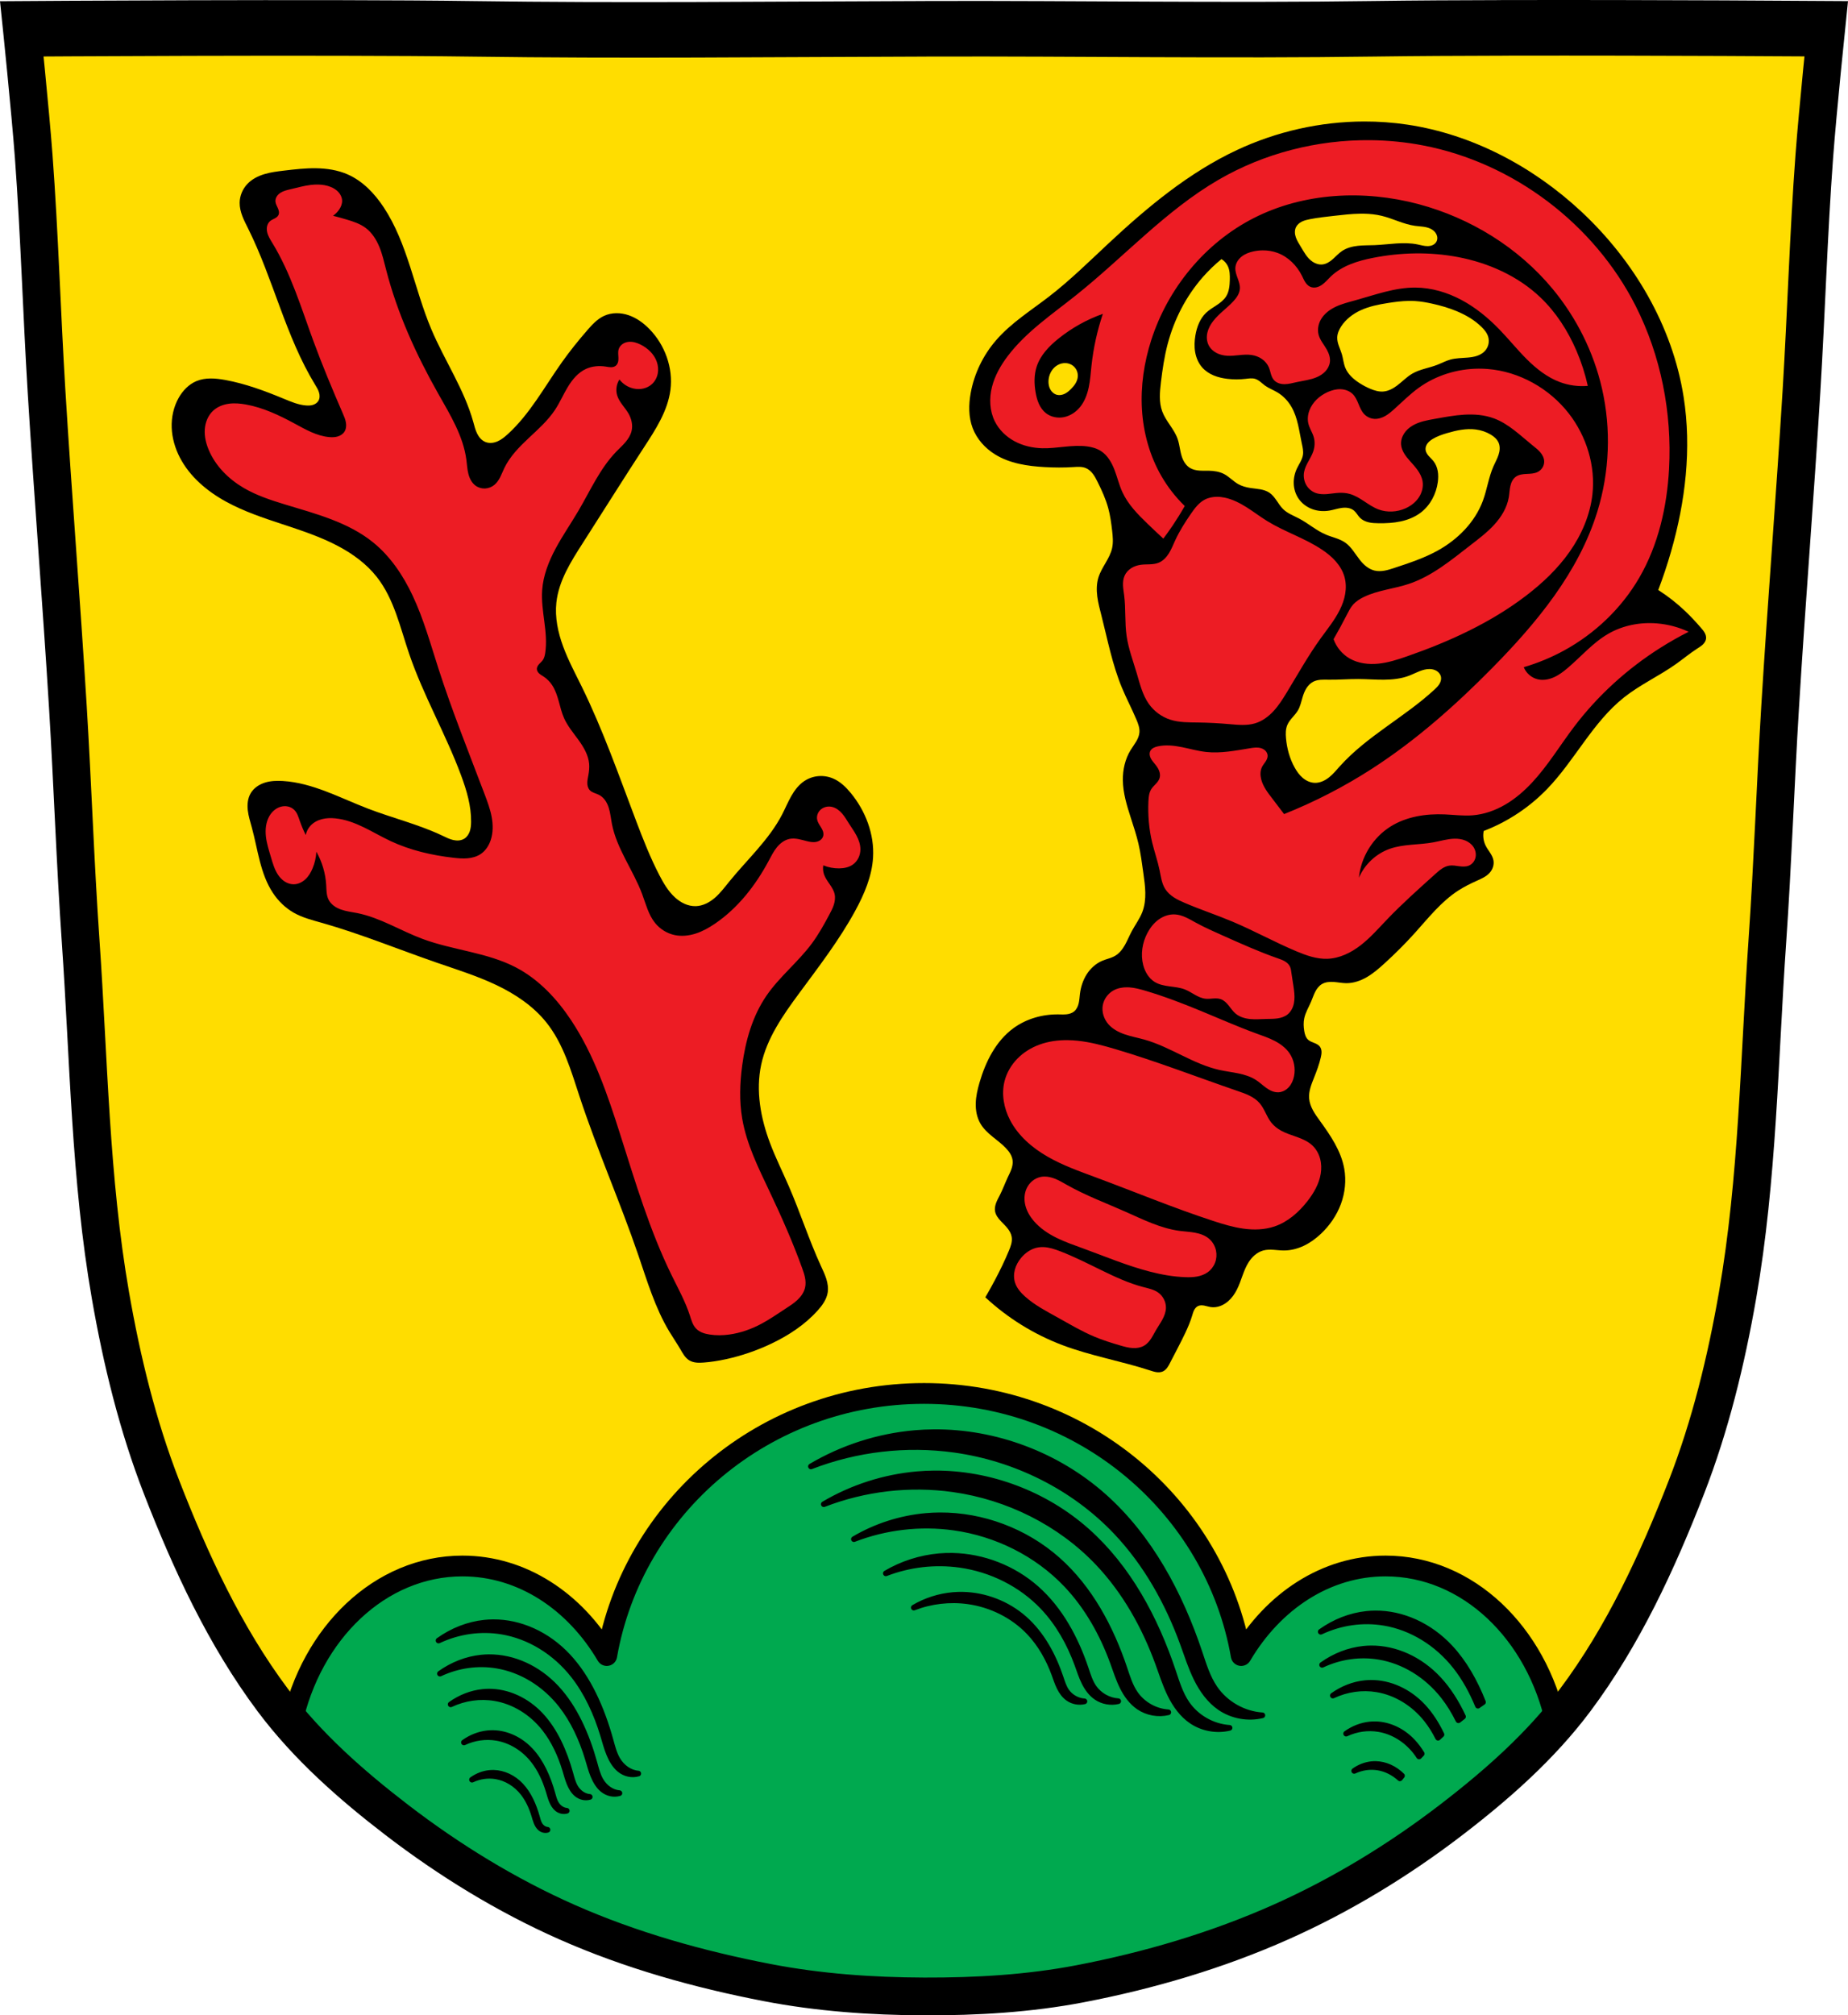 <?xml version="1.0" encoding="UTF-8" standalone="no"?>
<svg
   xmlns:dc="http://purl.org/dc/elements/1.1/"
   xmlns:cc="http://creativecommons.org/ns#"
   xmlns:rdf="http://www.w3.org/1999/02/22-rdf-syntax-ns#"
   xmlns:svg="http://www.w3.org/2000/svg"
   xmlns="http://www.w3.org/2000/svg"
   xmlns:sodipodi="http://sodipodi.sourceforge.net/DTD/sodipodi-0.dtd"
   xmlns:inkscape="http://www.inkscape.org/namespaces/inkscape"
   viewBox="0 0 979.29 1067.602"
   version="1.1"
   id="svg931"
   sodipodi:docname="DEU_Kirchberg_im_Wald_COA.svg"
   inkscape:version="0.92.5 (2060ec1f9f, 2020-04-08)"
   width="979.29"
   height="1067.602">
  <sodipodi:namedview
     pagecolor="#ffffff"
     bordercolor="#666666"
     borderopacity="1"
     objecttolerance="10"
     gridtolerance="10"
     guidetolerance="10"
     inkscape:pageopacity="0"
     inkscape:pageshadow="2"
     inkscape:window-width="1920"
     inkscape:window-height="1046"
     id="namedview933"
     showgrid="false"
     inkscape:zoom="0.74278613"
     inkscape:cx="489.64518"
     inkscape:cy="533.80102"
     inkscape:window-x="-11"
     inkscape:window-y="-11"
     inkscape:window-maximized="1"
     inkscape:current-layer="svg931"
     inkscape:snap-global="false"
     fit-margin-top="0"
     fit-margin-left="0"
     fit-margin-right="0"
     fit-margin-bottom="0" />
  <defs
     id="defs877">
    <inkscape:path-effect
       effect="spiro"
       id="path-effect4704"
       is_visible="true" />
    <inkscape:path-effect
       effect="spiro"
       id="path-effect4700"
       is_visible="true" />
    <inkscape:path-effect
       effect="spiro"
       id="path-effect4654"
       is_visible="true" />
    <inkscape:path-effect
       effect="spiro"
       id="path-effect4610"
       is_visible="true" />
    <inkscape:path-effect
       effect="spiro"
       id="path-effect4605"
       is_visible="true" />
    <inkscape:path-effect
       effect="spiro"
       id="path-effect4600"
       is_visible="true" />
    <inkscape:path-effect
       effect="spiro"
       id="path-effect4596"
       is_visible="true" />
    <inkscape:path-effect
       effect="spiro"
       id="path-effect43285"
       is_visible="true" />
    <inkscape:path-effect
       effect="spiro"
       id="path-effect43280"
       is_visible="true" />
    <inkscape:path-effect
       effect="spiro"
       id="path-effect43276"
       is_visible="true" />
    <inkscape:path-effect
       effect="spiro"
       id="path-effect4134"
       is_visible="true" />
    <inkscape:path-effect
       effect="spiro"
       id="path-effect4129"
       is_visible="true" />
    <inkscape:path-effect
       effect="spiro"
       id="path-effect4124"
       is_visible="true" />
    <inkscape:path-effect
       effect="spiro"
       id="path-effect4119"
       is_visible="true" />
    <inkscape:path-effect
       effect="spiro"
       id="path-effect4115"
       is_visible="true" />
    <inkscape:path-effect
       effect="spiro"
       id="path-effect4074"
       is_visible="true" />
    <inkscape:path-effect
       effect="spiro"
       id="path-effect3980"
       is_visible="true" />
    <inkscape:path-effect
       effect="spiro"
       id="path-effect3976"
       is_visible="true" />
    <inkscape:path-effect
       effect="spiro"
       id="path-effect3911"
       is_visible="true" />
    <inkscape:path-effect
       effect="spiro"
       id="path-effect3755"
       is_visible="true" />
    <path
       id="0"
       d="m 2974.1,608.64 c 0,20.1 -45.47,36.39 -101.56,36.39 -56.09,0 -101.56,-16.292 -101.56,-36.39 0,-20.1 45.47,-36.39 101.56,-36.39 56.09,0 101.56,16.292 101.56,36.39 z"
       inkscape:connector-curvature="0"
       style="fill:#da121a;stroke:#000000;stroke-linecap:round;stroke-linejoin:round" />
    <inkscape:path-effect
       effect="spiro"
       id="path-effect3755-6"
       is_visible="true" />
    <inkscape:path-effect
       effect="spiro"
       id="path-effect3755-6-5"
       is_visible="true" />
    <inkscape:path-effect
       effect="spiro"
       id="path-effect3755-6-5-1"
       is_visible="true" />
    <inkscape:path-effect
       effect="spiro"
       id="path-effect3755-6-5-1-6"
       is_visible="true" />
    <inkscape:path-effect
       effect="spiro"
       id="path-effect3980-3"
       is_visible="true" />
    <inkscape:path-effect
       effect="spiro"
       id="path-effect3976-0"
       is_visible="true" />
    <inkscape:path-effect
       effect="spiro"
       id="path-effect4074-5"
       is_visible="true" />
    <inkscape:path-effect
       effect="spiro"
       id="path-effect4074-59"
       is_visible="true" />
    <inkscape:path-effect
       effect="spiro"
       id="path-effect4074-2"
       is_visible="true" />
    <inkscape:path-effect
       effect="spiro"
       id="path-effect4074-9"
       is_visible="true" />
    <inkscape:path-effect
       effect="spiro"
       id="path-effect4074-3"
       is_visible="true" />
    <inkscape:path-effect
       effect="spiro"
       id="path-effect4654-2"
       is_visible="true" />
  </defs>
  <path
     style="fill:#000000;stroke:#000000;stroke-width:11;stroke-linecap:round;stroke-miterlimit:4;stroke-dasharray:none"
     inkscape:connector-curvature="0"
     id="path883-4"
     d="m 799.468,10.04 c -26.17,0.053 -51.02,0.198 -70.798,0.478 -79.11,1.122 -156.7,-0.214 -235.05,0 -2.653,0.007 -5.305,0.036 -7.958,0.043 -78.35,0.214 -155.94,1.122 -235.05,0 -79.11,-1.122 -239.53,0 -239.53,0 0,0 4.995,48.18 6.784,72.32 3.067,41.38 4.256,82.87 6.784,124.29 3.405,55.766 7.902,111.49 11.307,167.25 2.529,41.41 3.91,82.9 6.784,124.29 4.346,62.59 5.02,125.75 15.786,187.56 6.02,34.562 14.418,68.979 27.14,101.67 15.355,39.473 33.473,78.71 58.839,112.63 18.288,24.456 41.648,45.04 65.884,63.62 27.747,21.272 57.962,39.816 89.93,53.968 33.818,14.97 69.917,25.08 106.24,32.09 27.334,5.278 55.35,7.255 83.19,7.349 27.662,0.094 55.55,-1.52 82.71,-6.741 36.46,-7.01 72.54,-17.626 106.46,-32.746 31.934,-14.235 62.23,-32.696 89.98,-53.968 24.24,-18.58 47.595,-39.17 65.884,-63.62 25.365,-33.919 43.484,-73.16 58.839,-112.63 12.718,-32.695 21.12,-67.16 27.14,-101.72 10.762,-61.814 11.44,-124.97 15.786,-187.56 2.874,-41.39 4.256,-82.87 6.784,-124.29 3.405,-55.766 7.902,-111.44 11.307,-167.21 2.529,-41.41 3.717,-82.909 6.784,-124.29 1.79,-24.14 6.784,-72.32 6.784,-72.32 0,0 -90.24,-0.636 -168.73,-0.478 z" />
  <path
     d="m 799.468,29.483 c -26.17,0.052 -51.02,0.194 -70.798,0.469 -79.11,1.101 -156.7,-0.21 -235.05,0 -2.653,0.007 -5.305,0.035 -7.958,0.042 -78.35,0.21 -155.94,1.101 -235.05,0 -79.11,-1.101 -239.53,0 -239.53,0 0,0 4.995,47.286 6.784,70.978 3.067,40.612 4.256,81.332 6.784,121.984 3.405,54.731 7.902,109.421 11.307,164.147 2.529,40.642 3.91,81.362 6.784,121.984 4.346,61.429 5.02,123.417 15.786,184.08 6.02,33.921 14.418,67.699 27.14,99.784 15.355,38.741 33.473,77.25 58.839,110.54 18.288,24.002 41.648,44.204 65.884,62.44 27.747,20.877 57.962,39.077 89.93,52.967 33.818,14.692 69.917,24.615 106.24,31.494 27.334,5.18 55.35,7.12 83.19,7.213 27.662,0.092 55.55,-1.492 82.71,-6.616 36.46,-6.88 72.54,-17.299 106.46,-32.138 31.934,-13.971 62.23,-32.089 89.98,-52.967 24.24,-18.235 47.595,-38.443 65.884,-62.44 25.365,-33.29 43.484,-71.803 58.839,-110.54 12.718,-32.088 21.12,-65.914 27.14,-99.833 10.762,-60.667 11.44,-122.651 15.786,-184.08 2.874,-40.622 4.256,-81.332 6.784,-121.984 3.405,-54.731 7.902,-109.372 11.307,-164.107 2.529,-40.642 3.717,-81.371 6.784,-121.984 1.79,-23.692 6.784,-70.978 6.784,-70.978 0,0 -90.24,-0.624 -168.73,-0.469"
     id="path879"
     inkscape:connector-curvature="0"
     style="fill:#ffdd00;fill-opacity:1;stroke-width:1" />
  <path
     style="fill:#00a94f;stroke:#000000;stroke-width:11;fill-opacity:1;stroke-miterlimit:4;stroke-dasharray:none;stroke-linejoin:round"
     inkscape:connector-curvature="0"
     id="path881"
     d="m 489.628,738.17 c -84.3,0 -154.31,59.999 -168.09,138.84 -16.872,-28.68 -44.82,-47.44 -76.47,-47.44 -43.573,0 -80.16,35.526 -90.44,83.59 16.429,19.07 35.789,35.728 55.75,51.03 27.747,21.272 57.967,39.817 89.94,53.969 33.818,14.97 69.927,25.08 106.25,32.09 27.334,5.278 55.35,7.249 83.19,7.344 27.662,0.094 55.55,-1.529 82.72,-6.75 36.46,-7.01 72.52,-17.63 106.44,-32.75 31.934,-14.235 62.22,-32.665 89.97,-53.937 19.96,-15.303 39.32,-31.997 55.75,-51.06 -10.292,-48.04 -46.853,-83.53 -90.41,-83.53 -31.648,0 -59.62,18.758 -76.5,47.44 -13.787,-78.84 -83.8,-138.84 -168.09,-138.84 z" />
  <path
     style="fill:none;stroke:#000000;stroke-width:20"
     inkscape:connector-curvature="0"
     id="path883"
     d="m 799.468,10.04 c -26.17,0.053 -51.02,0.198 -70.798,0.478 -79.11,1.122 -156.7,-0.214 -235.05,0 -2.653,0.007 -5.305,0.036 -7.958,0.043 -78.35,0.214 -155.94,1.122 -235.05,0 -79.11,-1.122 -239.53,0 -239.53,0 0,0 4.995,48.18 6.784,72.32 3.067,41.38 4.256,82.87 6.784,124.29 3.405,55.766 7.902,111.49 11.307,167.25 2.529,41.41 3.91,82.9 6.784,124.29 4.346,62.59 5.02,125.75 15.786,187.56 6.02,34.562 14.418,68.979 27.14,101.67 15.355,39.473 33.473,78.71 58.839,112.63 18.288,24.456 41.648,45.04 65.884,63.62 27.747,21.272 57.962,39.816 89.93,53.968 33.818,14.97 69.917,25.08 106.24,32.09 27.334,5.278 55.35,7.255 83.19,7.349 27.662,0.094 55.55,-1.52 82.71,-6.741 36.46,-7.01 72.54,-17.626 106.46,-32.746 31.934,-14.235 62.23,-32.696 89.98,-53.968 24.24,-18.58 47.595,-39.17 65.884,-63.62 25.365,-33.919 43.484,-73.16 58.839,-112.63 12.718,-32.695 21.12,-67.16 27.14,-101.72 10.762,-61.814 11.44,-124.97 15.786,-187.56 2.874,-41.39 4.256,-82.87 6.784,-124.29 3.405,-55.766 7.902,-111.44 11.307,-167.21 2.529,-41.41 3.717,-82.909 6.784,-124.29 1.79,-24.14 6.784,-72.32 6.784,-72.32 0,0 -90.24,-0.636 -168.73,-0.478 z" />
  <path
     style="fill:#000000;stroke:#000000;stroke-width:3;stroke-linecap:butt;stroke-linejoin:round;stroke-miterlimit:4;stroke-dasharray:none;stroke-opacity:1"
     d="M 494.902 758.684 C 491.524 758.706 488.144 758.864 484.773 759.158 C 465.414 760.851 446.454 766.937 429.727 776.828 C 453.803 767.503 480.27 764.432 505.842 767.994 C 538.159 772.495 569.03 787.803 591.473 811.488 C 607.376 828.272 618.894 848.891 626.812 870.615 C 629.095 876.878 631.101 883.265 634.057 889.24 C 637.012 895.215 641.016 900.838 646.521 904.596 C 652.985 909.007 661.347 910.528 668.949 908.674 C 658.996 908.032 649.457 902.616 643.803 894.4 C 639.876 888.695 637.848 881.938 635.648 875.371 C 625.227 844.251 609.248 814.216 584.678 792.459 C 560.195 770.779 527.562 758.463 494.902 758.684 z M 495.125 780.531 C 492.088 780.552 489.051 780.692 486.021 780.957 C 468.622 782.478 451.579 787.948 436.545 796.836 C 458.185 788.457 481.973 785.696 504.957 788.896 C 534.003 792.941 561.751 806.698 581.922 827.98 C 596.216 843.062 606.568 861.589 613.686 881.109 C 615.737 886.737 617.539 892.479 620.195 897.848 C 622.852 903.217 626.45 908.268 631.398 911.645 C 637.208 915.608 644.724 916.974 651.557 915.309 C 642.611 914.732 634.037 909.867 628.955 902.484 C 625.426 897.358 623.602 891.286 621.625 885.385 C 612.258 857.421 597.898 830.431 575.814 810.881 C 553.809 791.4 524.479 780.333 495.125 780.531 z M 497.883 802.727 C 495.53 802.742 493.177 802.852 490.83 803.057 C 477.35 804.234 464.146 808.468 452.498 815.35 C 469.263 808.862 487.693 806.725 505.5 809.203 C 528.003 812.335 549.501 822.985 565.129 839.463 C 576.203 851.14 584.222 865.484 589.736 880.598 C 591.326 884.955 592.723 889.4 594.781 893.557 C 596.839 897.713 599.627 901.624 603.461 904.238 C 607.962 907.307 613.784 908.364 619.078 907.074 C 612.147 906.628 605.506 902.863 601.568 897.146 C 598.834 893.177 597.42 888.475 595.889 883.906 C 588.632 862.256 577.506 841.361 560.396 826.225 C 543.348 811.142 520.625 802.573 497.883 802.727 z M 504.709 824.16 C 502.391 824.115 500.069 824.191 497.756 824.393 C 487.792 825.262 478.033 828.388 469.424 833.469 C 481.816 828.679 495.438 827.102 508.6 828.932 C 525.233 831.244 541.123 839.107 552.674 851.273 C 560.859 859.895 566.788 870.487 570.863 881.646 C 572.038 884.864 573.071 888.146 574.592 891.215 C 576.113 894.284 578.174 897.173 581.008 899.104 C 584.334 901.37 588.638 902.15 592.551 901.197 C 587.428 900.867 582.518 898.086 579.607 893.865 C 577.587 890.934 576.542 887.465 575.41 884.092 C 570.046 868.106 561.822 852.676 549.176 841.5 C 537.009 830.747 520.933 824.478 504.709 824.16 z M 510.154 844.785 C 508.452 844.752 506.747 844.807 505.049 844.955 C 497.732 845.593 490.565 847.886 484.242 851.611 C 493.342 848.099 503.346 846.942 513.012 848.283 C 525.226 849.979 536.895 855.746 545.377 864.668 C 551.388 870.99 555.741 878.756 558.734 886.939 C 559.597 889.299 560.356 891.704 561.473 893.955 C 562.59 896.206 564.103 898.323 566.184 899.738 C 568.626 901.4 571.787 901.974 574.66 901.275 C 570.898 901.034 567.293 898.993 565.156 895.898 C 563.672 893.749 562.905 891.204 562.074 888.73 C 558.135 877.008 552.095 865.696 542.809 857.5 C 533.874 849.615 522.068 845.018 510.154 844.785 z M 728.715 854.695 C 727.22 854.707 725.723 854.792 724.232 854.949 C 715.668 855.854 707.279 859.108 699.879 864.395 C 710.531 859.411 722.239 857.768 733.553 859.672 C 747.85 862.078 761.509 870.261 771.438 882.92 C 776.213 889.008 780.075 896.054 783.172 903.574 C 784.07 902.946 784.963 902.309 785.871 901.695 C 781.558 890.792 775.89 880.727 768.432 872.748 C 757.6 861.161 743.164 854.577 728.715 854.695 z M 261.227 859.355 C 259.732 859.368 258.235 859.452 256.744 859.609 C 248.18 860.514 239.791 863.768 232.391 869.055 C 243.042 864.071 254.751 862.428 266.064 864.332 C 280.362 866.738 294.021 874.921 303.949 887.58 C 310.985 896.551 316.081 907.571 319.584 919.182 C 320.594 922.529 321.482 925.943 322.789 929.137 C 324.097 932.33 325.867 935.335 328.303 937.344 C 331.162 939.701 334.861 940.514 338.225 939.523 C 333.821 939.18 329.601 936.286 327.1 931.895 C 325.363 928.845 324.465 925.233 323.492 921.723 C 318.882 905.09 311.813 889.037 300.943 877.408 C 290.112 865.821 275.675 859.238 261.227 859.355 z M 726.533 873.215 C 725.19 873.226 723.844 873.3 722.504 873.441 C 714.806 874.254 707.267 877.177 700.615 881.928 C 710.189 877.449 720.714 875.975 730.883 877.686 C 743.733 879.847 756.008 887.199 764.932 898.574 C 767.961 902.436 770.58 906.728 772.844 911.291 C 773.652 910.646 774.468 910.012 775.285 909.379 C 771.806 901.932 767.524 895.097 762.23 889.436 C 752.495 879.023 739.52 873.109 726.533 873.215 z M 259.045 877.875 C 257.701 877.886 256.356 877.96 255.016 878.102 C 247.318 878.914 239.778 881.838 233.127 886.588 C 242.701 882.11 253.226 880.635 263.395 882.346 C 276.245 884.508 288.52 891.859 297.443 903.234 C 303.767 911.295 308.347 921.197 311.496 931.631 C 312.404 934.639 313.202 937.709 314.377 940.578 C 315.552 943.448 317.143 946.146 319.332 947.951 C 321.902 950.07 325.227 950.801 328.25 949.91 C 324.292 949.602 320.5 947.001 318.252 943.055 C 316.691 940.315 315.882 937.07 315.008 933.916 C 310.864 918.97 304.512 904.545 294.742 894.096 C 285.007 883.683 272.031 877.769 259.045 877.875 z M 726.385 891.461 C 725.344 891.47 724.302 891.529 723.264 891.639 C 717.3 892.268 711.458 894.531 706.305 898.209 C 713.722 894.742 721.876 893.599 729.754 894.924 C 739.71 896.598 749.221 902.289 756.135 911.096 C 758.394 913.973 760.352 917.164 762.061 920.549 C 762.597 920.055 763.122 919.548 763.664 919.061 C 763.734 918.997 763.807 918.936 763.877 918.873 C 761.232 913.337 758.002 908.255 754.041 904.021 C 746.499 895.96 736.446 891.379 726.385 891.461 z M 258.896 896.121 C 257.856 896.13 256.814 896.189 255.775 896.299 C 249.812 896.928 243.97 899.191 238.816 902.869 C 246.234 899.402 254.388 898.26 262.266 899.584 C 272.221 901.258 281.733 906.949 288.646 915.756 C 293.546 921.997 297.094 929.664 299.533 937.742 C 300.236 940.071 300.853 942.446 301.764 944.668 C 302.674 946.89 303.909 948.98 305.605 950.377 C 307.597 952.017 310.172 952.582 312.514 951.893 C 309.447 951.654 306.509 949.643 304.768 946.588 C 303.558 944.466 302.931 941.952 302.254 939.51 C 299.043 927.938 294.122 916.772 286.553 908.682 C 279.01 900.62 268.958 896.039 258.896 896.121 z M 728.947 913.406 C 727.922 913.382 726.894 913.423 725.871 913.531 C 721.463 913.996 717.147 915.665 713.338 918.381 C 718.82 915.821 724.847 914.979 730.67 915.957 C 738.029 917.193 745.058 921.396 750.168 927.898 C 750.813 928.719 751.414 929.584 751.996 930.467 C 752.457 929.979 752.924 929.497 753.391 929.014 C 751.983 926.713 750.403 924.577 748.621 922.674 C 743.238 916.927 736.125 913.576 728.947 913.406 z M 261.459 918.066 C 260.434 918.042 259.406 918.084 258.383 918.191 C 253.975 918.656 249.659 920.325 245.85 923.041 C 251.332 920.481 257.359 919.639 263.182 920.617 C 270.54 921.853 277.569 926.056 282.68 932.559 C 286.301 937.167 288.923 942.827 290.727 948.791 C 291.246 950.511 291.704 952.266 292.377 953.906 C 293.05 955.547 293.961 957.091 295.215 958.123 C 296.687 959.334 298.591 959.751 300.322 959.242 C 298.056 959.066 295.883 957.578 294.596 955.322 C 293.702 953.756 293.239 951.903 292.738 950.1 C 290.365 941.555 286.728 933.308 281.133 927.334 C 275.75 921.587 268.637 918.236 261.459 918.066 z M 729.076 934.463 C 728.323 934.445 727.57 934.476 726.818 934.555 C 723.581 934.895 720.41 936.12 717.613 938.111 C 721.639 936.234 726.066 935.615 730.342 936.332 C 734.493 937.028 738.494 939.02 741.83 942.062 C 742.201 941.606 742.561 941.141 742.936 940.688 C 739.059 936.836 734.095 934.581 729.076 934.463 z M 261.588 939.123 C 260.835 939.105 260.081 939.136 259.33 939.215 C 256.093 939.556 252.922 940.78 250.125 942.771 C 254.151 940.894 258.578 940.275 262.854 940.992 C 268.257 941.898 273.419 944.982 277.172 949.75 C 279.831 953.129 281.756 957.281 283.08 961.654 C 283.462 962.915 283.799 964.201 284.293 965.404 C 284.787 966.607 285.456 967.738 286.377 968.494 C 287.458 969.382 288.856 969.69 290.127 969.316 C 288.463 969.187 286.867 968.096 285.922 966.441 C 285.265 965.293 284.926 963.934 284.559 962.611 C 282.816 956.346 280.144 950.3 276.035 945.92 C 272.082 941.706 266.859 939.247 261.588 939.123 z "
     id="path3753-8" />
  <path
     style="fill:#000000;stroke:none;stroke-width:2.307;stroke-linecap:butt;stroke-linejoin:miter;stroke-miterlimit:4;stroke-dasharray:none;stroke-opacity:1"
     d="m -629.779,712.689 c -7.696,3.653 -15.807,6.432 -24.132,8.24 -3.881,0.843 -7.811,1.475 -11.772,1.766 -1.309,0.096 -2.627,0.154 -3.931,0.009 -1.304,-0.145 -2.601,-0.502 -3.721,-1.186 -1.084,-0.663 -1.968,-1.612 -2.712,-2.642 -0.743,-1.03 -1.356,-2.147 -1.997,-3.244 -1.866,-3.197 -3.978,-6.245 -5.886,-9.417 -7.545,-12.547 -11.748,-26.757 -16.48,-40.612 -9.672,-28.317 -21.825,-55.748 -31.195,-84.167 -4.536,-13.758 -8.612,-28.118 -17.657,-39.435 -7.008,-8.768 -16.616,-15.152 -26.759,-19.961 -10.143,-4.809 -20.9,-8.16 -31.51,-11.822 -20.415,-7.047 -40.433,-15.304 -61.212,-21.189 -5.029,-1.424 -10.16,-2.733 -14.714,-5.297 -4.517,-2.543 -8.326,-6.27 -11.183,-10.594 -6.741,-10.202 -7.962,-22.93 -11.183,-34.726 -0.825,-3.023 -1.796,-6.028 -2.148,-9.142 -0.353,-3.114 -0.038,-6.408 1.56,-9.104 1.634,-2.757 4.488,-4.648 7.546,-5.608 3.058,-0.959 6.323,-1.063 9.522,-0.867 15.931,0.977 30.417,9.003 45.321,14.714 13.109,5.023 26.883,8.344 39.56,14.374 1.852,0.881 3.701,1.827 5.702,2.276 1.001,0.225 2.036,0.322 3.056,0.215 1.02,-0.106 2.026,-0.42 2.889,-0.974 1.392,-0.893 2.341,-2.365 2.862,-3.934 0.521,-1.569 0.646,-3.242 0.67,-4.895 0.119,-8.476 -2.352,-16.772 -5.297,-24.72 -8.157,-22.016 -20.096,-42.518 -27.663,-64.744 -4.759,-13.98 -7.969,-28.981 -17.069,-40.612 -5.459,-6.977 -12.774,-12.33 -20.6,-16.48 -18.855,-9.998 -40.71,-13.325 -59.446,-23.543 -10.14,-5.53 -19.41,-13.287 -24.72,-23.543 -2.54,-4.906 -4.13,-10.336 -4.333,-15.857 -0.203,-5.52 1.011,-11.126 3.744,-15.926 2.168,-3.808 5.372,-7.144 9.417,-8.829 4.78,-1.991 10.209,-1.52 15.303,-0.589 10.763,1.968 21.088,5.815 31.195,10.006 3.801,1.576 7.668,3.226 11.772,3.531 1.204,0.09 2.435,0.059 3.591,-0.29 1.156,-0.349 2.238,-1.043 2.884,-2.064 0.418,-0.66 0.639,-1.435 0.689,-2.215 0.05,-0.78 -0.067,-1.565 -0.288,-2.314 -0.443,-1.499 -1.29,-2.84 -2.104,-4.174 -15.665,-25.685 -22.128,-55.905 -35.533,-82.838 -1.091,-2.192 -2.23,-4.367 -3.103,-6.656 -0.873,-2.288 -1.477,-4.709 -1.449,-7.158 0.042,-3.693 1.573,-7.332 4.12,-10.006 2.427,-2.548 5.677,-4.193 9.046,-5.207 3.369,-1.014 6.883,-1.439 10.377,-1.856 5.673,-0.677 11.367,-1.346 17.08,-1.259 5.713,0.088 11.48,0.956 16.716,3.242 8.03,3.505 14.339,10.136 19.176,17.44 12.831,19.374 16.285,43.329 25.309,64.744 7.035,16.694 17.523,31.985 22.366,49.441 0.575,2.073 1.075,4.187 2.032,6.113 0.479,0.963 1.072,1.875 1.812,2.655 0.74,0.78 1.631,1.427 2.63,1.826 1.02,0.406 2.137,0.546 3.232,0.466 1.095,-0.081 2.168,-0.378 3.175,-0.816 2.013,-0.876 3.739,-2.294 5.365,-3.769 11.855,-10.763 19.565,-25.206 28.84,-38.258 4.208,-5.922 8.767,-11.59 13.537,-17.069 2.563,-2.944 5.289,-5.911 8.829,-7.558 4.05,-1.884 8.843,-1.818 13.072,-0.379 4.229,1.438 7.934,4.157 11.06,7.349 8.267,8.441 12.7,20.655 11.183,32.372 -1.456,11.244 -7.929,21.111 -14.126,30.606 -10.946,16.772 -21.559,33.76 -32.372,50.618 -6.32,9.853 -12.885,20.143 -14.126,31.783 -0.838,7.859 0.849,15.81 3.577,23.228 2.728,7.418 6.48,14.407 9.96,21.504 11.28,23.006 19.749,47.262 28.84,71.218 3.713,9.784 7.544,19.549 12.36,28.84 2.216,4.275 4.694,8.514 8.24,11.772 1.528,1.403 3.247,2.612 5.142,3.457 1.894,0.845 3.968,1.319 6.041,1.252 3.772,-0.121 7.304,-2.016 10.153,-4.491 2.849,-2.476 5.128,-5.525 7.504,-8.457 9.612,-11.862 21.256,-22.333 28.252,-35.903 1.642,-3.185 3.009,-6.51 4.781,-9.624 1.772,-3.114 4.002,-6.056 6.99,-8.033 2.225,-1.472 4.826,-2.365 7.485,-2.586 2.658,-0.221 5.368,0.23 7.818,1.285 3.775,1.626 6.813,4.595 9.417,7.775 7.806,9.532 12.504,21.839 11.772,34.138 -0.595,9.991 -4.638,19.458 -9.417,28.252 -8.504,15.648 -19.45,29.807 -30.018,44.143 -8.503,11.535 -16.985,23.662 -20.012,37.669 -3.002,13.894 -0.315,28.492 4.709,41.789 2.95,7.81 6.687,15.294 10.006,22.955 6.054,13.976 10.715,28.535 17.069,42.378 1.029,2.241 2.105,4.472 2.835,6.828 0.73,2.356 1.106,4.866 0.696,7.298 -0.606,3.601 -2.858,6.7 -5.297,9.417 -6.808,7.586 -15.512,13.287 -24.72,17.657 z"
     id="path3974-8"
     inkscape:connector-curvature="0"
     inkscape:path-effect="#path-effect3976-0"
     inkscape:original-d="m -629.7792,712.6891 c -7.56029,3.8847 -15.87335,6.22815 -24.13173,8.2401 -3.855,0.93918 -7.80382,1.7732 -11.77157,1.76574 -2.58051,-0.005 -5.41771,0.11478 -7.65153,-1.17716 -2.17494,-1.25789 -3.2556,-3.83607 -4.70863,-5.88579 -2.14081,-3.01993 -4.20255,-6.12033 -5.88578,-9.41726 -6.64306,-13.01176 -11.19429,-26.99226 -16.48021,-40.61193 -10.82569,-27.89343 -19.87565,-56.46984 -31.19467,-84.16675 -5.4485,-13.33212 -7.87997,-28.8596 -17.65736,-39.43477 -15.01969,-16.24522 -38.03427,-22.83661 -58.26929,-31.78325 -19.74782,-8.73124 -40.85198,-14.00043 -61.21218,-21.18884 -4.9156,-1.73551 -10.27565,-2.56371 -14.71447,-5.2972 -4.37231,-2.69253 -8.44681,-6.2493 -11.183,-10.59442 -6.48006,-10.29047 -9.10287,-22.74457 -11.18299,-34.72614 -1.04087,-5.99546 -3.96401,-13.18279 -0.58858,-18.24594 3.37543,-5.06315 10.98543,-6.3265 17.06878,-6.47437 15.87846,-0.38597 30.30077,9.54918 45.32056,14.71447 13.26744,4.56266 25.92857,11.0522 39.5597,14.37413 3.80371,0.92697 8.26945,3.49789 11.64665,1.51749 2.73417,-1.60333 3.26331,-5.67045 3.53147,-8.82868 0.71298,-8.39695 -2.74695,-16.68828 -5.29721,-24.7203 -7.10216,-22.3682 -18.50605,-43.13524 -27.6632,-64.74366 -5.72964,-13.52041 -8.21753,-28.89504 -17.06878,-40.61193 -5.30057,-7.01667 -12.99486,-12.06571 -20.60025,-16.4802 -18.4328,-10.69916 -41.49218,-12.05907 -59.44645,-23.54315 -9.58598,-6.13147 -20.14119,-13.12597 -24.72031,-23.54315 -4.26405,-9.70041 -4.71069,-22.02168 -0.58857,-31.78325 1.67388,-3.96391 5.44707,-7.16974 9.41726,-8.82868 4.71013,-1.96812 10.24537,-1.28055 15.30304,-0.58858 10.81924,1.48025 20.76534,6.76913 31.19467,10.00584 3.91254,1.21424 7.67663,3.64885 11.77158,3.53147 2.29543,-0.0658 5.34454,-0.3551 6.47436,-2.35431 1.4545,-2.57373 -0.83181,-5.87884 -1.70328,-8.70376 -8.85708,-28.71074 -24.89882,-54.73731 -35.53333,-82.83823 -1.71596,-4.53431 -4.72759,-8.96862 -4.55248,-13.8136 0.13028,-3.60461 1.51676,-7.509233 4.12006,-10.005834 4.97218,-4.768395 12.60633,-6.066939 19.42309,-7.062945 11.16602,-1.631483 23.39444,-2.394115 33.79563,1.98275 7.96397,3.351269 14.27843,10.322399 19.17645,17.440349 13.13542,19.08876 16.3124,43.38989 25.30889,64.74365 7.02281,16.66911 13.90613,33.45281 22.36599,49.44061 1.93568,3.65813 2.57645,9.20335 6.47436,10.59442 3.91539,1.39731 8.41426,-1.66828 11.77158,-4.12005 12.8972,-9.41849 19.07101,-25.6241 28.84035,-38.25761 4.44222,-5.74459 8.49956,-11.83862 13.53731,-17.06879 2.68748,-2.79013 5.04264,-6.7373 8.82868,-7.55783 8.18268,-1.77339 18.06099,1.2032 24.13173,6.96925 8.27762,7.86217 11.75237,20.9697 11.183,32.37183 -0.56039,11.22224 -8.7321,20.74913 -14.12589,30.60609 -9.61417,17.56956 -22.8825,32.98047 -32.37183,50.61777 -5.4931,10.20973 -13.40549,20.212 -14.12589,31.78325 -0.96801,15.5484 8.35204,30.04175 13.53731,44.73198 8.52489,24.15163 18.98861,47.57658 28.84036,71.21802 4.02314,9.65441 7.27426,19.70105 12.36015,28.84036 2.32905,4.18528 4.51366,8.76248 8.2401,11.77157 3.14678,2.54102 7.16608,5.18123 11.183,4.70863 7.2488,-0.85283 12.40949,-7.87603 17.65736,-12.94873 10.94949,-10.58399 19.31255,-23.57437 28.25177,-35.9033 4.15234,-5.72689 5.68181,-14.05822 11.77158,-17.65736 4.40722,-2.60473 10.41638,-2.82651 15.30304,-1.30048 3.88561,1.21341 7.0975,4.42985 9.41726,7.77485 6.8594,9.89097 11.70954,22.101 11.77158,34.13756 0.0512,9.92653 -5.01511,19.35461 -9.41726,28.25178 -7.89113,15.94874 -20.82688,28.90645 -30.01752,44.1434 -7.34368,12.17491 -17.35345,23.70151 -20.01167,37.66904 -2.62076,13.77067 1.08279,28.24829 4.70863,41.78908 2.15899,8.0628 6.77864,15.25684 10.00584,22.95457 5.88796,14.04437 12.36606,27.89331 17.06878,42.37767 1.49881,4.61633 4.17848,9.31566 3.53147,14.12589 -0.48012,3.56948 -2.89146,6.73695 -5.29721,9.41726 -6.76399,7.53593 -15.71344,13.02937 -24.7203,17.65736 z"
     sodipodi:nodetypes="aaaaaaaaaaaaaaaaaaaaaaaaaaaaaaaaaaaaaaaaaaaaaaaaaaaaaaaaaaaaaaaaaaaaaaa"
     transform="matrix(0.997,0,0,0.997,1036.555,1.273)" />
  <path
     style="fill:#000000;stroke:none;stroke-width:1px;stroke-linecap:butt;stroke-linejoin:miter;stroke-opacity:1"
     d="M 722.83 64.357 C 699.657 64.416 676.485 69.648 655.482 79.48 C 629.91 91.452 607.9 109.82 587.266 129.094 C 577.058 138.629 567.08 148.46 556.029 157.004 C 546.371 164.472 535.82 171.023 527.832 180.256 C 520.996 188.157 516.266 197.885 514.396 208.164 C 513.271 214.351 513.199 220.89 515.43 226.77 C 517.636 232.586 522.025 237.451 527.316 240.723 C 535.111 245.542 544.524 246.938 553.674 247.441 C 558.665 247.716 563.671 247.757 568.66 247.441 C 570.923 247.298 573.282 247.095 575.379 247.957 C 576.882 248.575 578.131 249.704 579.119 250.994 C 580.107 252.284 580.854 253.74 581.58 255.193 C 583.829 259.693 585.941 264.293 587.266 269.146 C 588.326 273.03 588.87 277.034 589.332 281.033 C 589.69 284.128 589.996 287.292 589.332 290.336 C 588.722 293.132 587.324 295.683 585.889 298.158 C 584.453 300.634 582.951 303.108 582.098 305.84 C 581.08 309.1 581.034 312.6 581.469 315.988 C 581.903 319.376 582.803 322.684 583.646 325.994 C 586.924 338.848 589.425 351.983 594.5 364.238 C 596.89 370.008 599.832 375.534 602.252 381.291 C 603.152 383.431 603.994 385.696 603.803 388.01 C 603.658 389.757 602.929 391.407 602.033 392.914 C 601.137 394.421 600.067 395.818 599.15 397.312 C 596.228 402.077 594.94 407.745 595.018 413.334 C 595.111 420.049 597.09 426.581 599.15 432.973 C 600.639 437.591 602.182 442.2 603.285 446.926 C 604.477 452.03 605.149 457.238 605.869 462.43 C 606.348 465.882 606.851 469.341 606.916 472.826 C 606.981 476.311 606.596 479.845 605.354 483.102 C 603.95 486.78 601.515 489.961 599.668 493.438 C 598.427 495.773 597.45 498.244 596.148 500.547 C 594.847 502.849 593.166 505.023 590.883 506.357 C 588.808 507.57 586.38 508.011 584.164 508.941 C 580.748 510.375 577.881 512.977 575.885 516.098 C 573.888 519.218 572.737 522.836 572.277 526.512 C 572.069 528.179 571.998 529.871 571.611 531.506 C 571.224 533.141 570.481 534.754 569.178 535.814 C 568.065 536.719 566.632 537.15 565.207 537.311 C 563.782 537.471 562.342 537.384 560.908 537.365 C 552.482 537.254 543.953 539.647 537.135 544.6 C 527.759 551.41 522.275 562.411 519.047 573.541 C 518.01 577.117 517.164 580.781 517.072 584.504 C 516.981 588.226 517.681 592.034 519.564 595.246 C 521.143 597.939 523.476 600.106 525.889 602.086 C 528.302 604.066 530.84 605.913 533 608.166 C 533.897 609.102 534.73 610.111 535.379 611.232 C 536.028 612.354 536.49 613.595 536.619 614.885 C 536.773 616.424 536.447 617.979 535.926 619.436 C 535.405 620.892 534.691 622.271 534.035 623.672 C 532.596 626.745 531.427 629.941 529.9 632.973 C 529.2 634.363 528.423 635.721 527.879 637.18 C 527.335 638.638 527.031 640.229 527.316 641.76 C 527.69 643.763 529.019 645.445 530.416 646.928 C 531.582 648.165 532.829 649.331 533.887 650.662 C 534.944 651.993 535.818 653.519 536.102 655.195 C 536.314 656.449 536.187 657.743 535.885 658.979 C 535.583 660.214 535.11 661.399 534.623 662.574 C 532.45 667.815 529.968 672.925 527.316 677.941 C 525.66 681.076 523.936 684.176 522.148 687.238 C 533.953 698.208 547.902 706.86 562.975 712.561 C 578.075 718.272 594.134 721.003 609.486 725.998 C 610.581 726.354 611.679 726.724 612.818 726.885 C 613.958 727.046 615.156 726.986 616.205 726.514 C 617.157 726.085 617.938 725.337 618.557 724.496 C 619.175 723.655 619.646 722.716 620.119 721.785 C 622.774 716.564 625.596 711.428 628.092 706.129 C 629.48 703.181 630.769 700.177 631.709 697.057 C 632.008 696.065 632.275 695.056 632.736 694.129 C 633.198 693.202 633.881 692.346 634.811 691.889 C 635.839 691.382 637.054 691.414 638.18 691.629 C 639.306 691.844 640.396 692.231 641.529 692.406 C 643.197 692.664 644.922 692.451 646.512 691.887 C 648.102 691.322 649.56 690.414 650.832 689.305 C 652.792 687.596 654.311 685.425 655.482 683.104 C 657.851 678.411 658.859 673.066 661.684 668.633 C 663.503 665.777 666.168 663.319 669.436 662.432 C 671.189 661.955 673.036 661.947 674.85 662.064 C 676.663 662.182 678.472 662.423 680.289 662.432 C 683.963 662.449 687.61 661.508 690.93 659.934 C 694.249 658.359 697.25 656.16 699.928 653.645 C 704.586 649.268 708.315 643.871 710.543 637.881 C 712.771 631.89 713.472 625.308 712.33 619.02 C 710.622 609.613 705.015 601.442 699.41 593.697 C 698.105 591.894 696.788 590.088 695.734 588.127 C 694.681 586.166 693.894 584.03 693.727 581.811 C 693.444 578.068 694.92 574.443 696.311 570.957 C 697.725 567.411 699.082 563.828 699.928 560.105 C 700.146 559.146 700.33 558.169 700.299 557.186 C 700.268 556.202 700.007 555.202 699.41 554.42 C 698.676 553.459 697.526 552.924 696.402 552.477 C 695.279 552.029 694.105 551.615 693.209 550.803 C 692.568 550.222 692.105 549.464 691.785 548.66 C 691.465 547.856 691.284 547.004 691.143 546.15 C 690.774 543.928 690.678 541.636 691.143 539.432 C 691.797 536.325 693.514 533.566 694.76 530.646 C 695.487 528.943 696.057 527.173 696.891 525.52 C 697.725 523.866 698.86 522.304 700.443 521.344 C 702.32 520.206 704.628 520.029 706.816 520.186 C 709.005 520.342 711.169 520.803 713.363 520.828 C 717.232 520.872 721.024 519.544 724.367 517.596 C 727.71 515.648 730.656 513.095 733.52 510.492 C 739.111 505.41 744.476 500.077 749.541 494.471 C 756.834 486.399 763.655 477.629 772.797 471.732 C 775.908 469.726 779.24 468.086 782.615 466.564 C 785.031 465.476 787.551 464.389 789.334 462.43 C 790.151 461.532 790.789 460.465 791.158 459.309 C 791.527 458.152 791.624 456.904 791.4 455.711 C 791.129 454.263 790.404 452.941 789.605 451.703 C 788.807 450.466 787.92 449.279 787.266 447.959 C 786.087 445.581 785.718 442.811 786.232 440.207 C 798.866 435.357 810.419 427.714 819.824 417.984 C 834.563 402.736 844.02 382.563 860.652 369.406 C 869.165 362.672 879.181 358.102 888.043 351.834 C 891.87 349.128 895.475 346.108 899.412 343.564 C 900.419 342.914 901.455 342.291 902.326 341.467 C 903.197 340.643 903.902 339.584 904.062 338.396 C 904.206 337.332 903.901 336.245 903.393 335.299 C 902.884 334.352 902.181 333.526 901.479 332.713 C 898.847 329.67 896.119 326.708 893.211 323.928 C 888.77 319.682 883.916 315.867 878.74 312.557 C 881.254 305.934 883.496 299.209 885.459 292.402 C 893.134 265.784 896.495 237.595 892.178 210.23 C 886.241 172.603 865.781 138.009 837.912 112.039 C 812.45 88.311 780.338 71.226 745.922 66.043 C 738.278 64.892 730.554 64.338 722.83 64.357 z M 720.816 113.207 C 721.481 113.198 722.144 113.199 722.807 113.211 C 725.986 113.27 729.14 113.593 732.24 114.346 C 738.21 115.796 743.78 118.802 749.867 119.633 C 752.658 120.014 755.597 119.952 758.125 121.193 C 759.389 121.814 760.52 122.777 761.148 124.037 C 761.463 124.667 761.646 125.364 761.656 126.068 C 761.666 126.772 761.497 127.482 761.148 128.094 C 760.706 128.872 759.985 129.473 759.172 129.846 C 758.358 130.219 757.455 130.374 756.561 130.385 C 754.771 130.407 753.03 129.869 751.277 129.504 C 743.772 127.942 736.023 129.551 728.363 129.857 C 725.394 129.976 722.413 129.897 719.461 130.234 C 716.509 130.571 713.543 131.352 711.09 133.029 C 709.354 134.216 707.94 135.806 706.365 137.199 C 704.791 138.592 702.953 139.832 700.865 140.08 C 699.015 140.3 697.128 139.703 695.578 138.67 C 694.137 137.71 692.963 136.394 691.963 134.98 C 690.963 133.567 690.124 132.047 689.232 130.562 C 688.289 128.99 687.276 127.435 686.684 125.699 C 686.387 124.831 686.199 123.921 686.191 123.004 C 686.184 122.087 686.36 121.161 686.764 120.338 C 687.413 119.013 688.614 118.02 689.939 117.373 C 691.265 116.726 692.72 116.392 694.168 116.107 C 698.36 115.284 702.614 114.827 706.859 114.346 C 711.482 113.821 716.167 113.27 720.816 113.207 z M 647.279 137.26 C 648.735 138.131 649.925 139.442 650.652 140.975 C 651.722 143.227 651.769 145.816 651.699 148.309 C 651.616 151.274 651.358 154.367 649.814 156.9 C 648.606 158.885 646.711 160.348 644.777 161.637 C 642.844 162.925 640.81 164.099 639.127 165.701 C 635.88 168.792 634.221 173.225 633.469 177.645 C 632.967 180.591 632.824 183.622 633.342 186.566 C 633.859 189.51 635.062 192.371 637.031 194.619 C 638.686 196.508 640.838 197.921 643.154 198.891 C 645.47 199.86 647.948 200.399 650.441 200.695 C 653.639 201.076 656.883 201.065 660.082 200.695 C 661.76 200.501 663.493 200.213 665.111 200.695 C 666.13 200.999 667.037 201.593 667.873 202.25 C 668.709 202.907 669.489 203.633 670.35 204.258 C 672.35 205.71 674.718 206.563 676.846 207.82 C 679.984 209.675 682.569 212.415 684.389 215.574 C 687.738 221.389 688.434 228.289 689.838 234.852 C 690.266 236.855 690.77 238.904 690.467 240.93 C 690.274 242.22 689.76 243.439 689.164 244.6 C 688.568 245.76 687.885 246.876 687.322 248.053 C 686.106 250.598 685.466 253.429 685.576 256.248 C 685.686 259.067 686.56 261.868 688.162 264.189 C 689.912 266.726 692.504 268.645 695.396 269.709 C 698.289 270.773 701.468 270.993 704.506 270.475 C 706.723 270.096 708.866 269.336 711.098 269.053 C 712.213 268.911 713.352 268.89 714.457 269.1 C 715.562 269.309 716.635 269.754 717.498 270.475 C 718.757 271.525 719.493 273.076 720.641 274.248 C 721.872 275.505 723.534 276.274 725.246 276.682 C 726.958 277.09 728.731 277.16 730.49 277.182 C 734.418 277.23 738.369 277.048 742.209 276.223 C 746.049 275.398 749.79 273.907 752.912 271.523 C 757.937 267.687 761.088 261.655 761.922 255.389 C 762.178 253.463 762.229 251.495 761.893 249.582 C 761.556 247.669 760.822 245.806 759.617 244.281 C 758.84 243.297 757.884 242.471 757.062 241.523 C 756.241 240.576 755.538 239.454 755.426 238.205 C 755.319 237.015 755.771 235.82 756.49 234.865 C 757.209 233.91 758.18 233.172 759.199 232.547 C 761.584 231.085 764.266 230.189 766.951 229.404 C 771.852 227.973 776.975 226.865 782.039 227.518 C 784.841 227.879 787.581 228.785 790.002 230.242 C 791.768 231.305 793.416 232.733 794.193 234.643 C 794.6 235.642 794.751 236.736 794.707 237.814 C 794.664 238.893 794.43 239.959 794.094 240.984 C 793.421 243.036 792.344 244.926 791.467 246.898 C 788.865 252.745 788.041 259.226 785.826 265.23 C 781.621 276.632 772.488 285.79 761.854 291.672 C 754.643 295.66 746.765 298.258 738.939 300.836 C 737.227 301.4 735.507 301.967 733.732 302.287 C 731.958 302.607 730.115 302.675 728.363 302.246 C 726.782 301.859 725.314 301.075 724.025 300.08 C 722.736 299.085 721.619 297.883 720.607 296.607 C 718.109 293.456 716.144 289.75 712.852 287.441 C 709.822 285.317 706.04 284.643 702.629 283.211 C 697.568 281.086 693.38 277.315 688.527 274.75 C 685.629 273.218 682.439 272.077 680.066 269.814 C 678.671 268.484 677.634 266.83 676.543 265.24 C 675.452 263.65 674.262 262.076 672.662 261 C 671.241 260.045 669.567 259.533 667.883 259.221 C 666.199 258.909 664.485 258.786 662.791 258.533 C 660.462 258.186 658.14 257.583 656.094 256.418 C 653.454 254.916 651.378 252.542 648.689 251.129 C 646.219 249.831 643.373 249.424 640.582 249.367 C 638.899 249.333 637.213 249.419 635.535 249.291 C 633.857 249.163 632.163 248.808 630.711 247.957 C 628.956 246.929 627.663 245.23 626.834 243.373 C 625.298 239.931 625.267 236 624.014 232.445 C 622.172 227.221 617.835 223.182 615.904 217.99 C 614.082 213.09 614.576 207.669 615.199 202.479 C 616.011 195.721 617.004 188.969 618.725 182.385 C 622.145 169.299 628.488 156.945 637.408 146.779 C 640.426 143.34 643.732 140.151 647.279 137.26 z M 746.471 159.4 C 746.999 159.391 747.528 159.391 748.057 159.4 C 748.661 159.411 749.263 159.434 749.867 159.471 C 752.956 159.658 756.013 160.207 759.033 160.881 C 763.356 161.846 767.629 163.072 771.725 164.758 C 776.639 166.78 781.33 169.494 785.121 173.219 C 786.65 174.72 788.061 176.447 788.646 178.508 C 789.009 179.782 789.036 181.149 788.729 182.438 C 788.421 183.726 787.78 184.933 786.885 185.91 C 785.752 187.146 784.242 187.994 782.652 188.527 C 781.063 189.06 779.389 189.293 777.719 189.436 C 774.649 189.697 771.522 189.67 768.553 190.494 C 766.112 191.172 763.866 192.404 761.502 193.314 C 757.192 194.975 752.455 195.584 748.457 197.896 C 745.482 199.617 743.098 202.179 740.35 204.242 C 738.172 205.877 735.662 207.227 732.945 207.414 C 730.648 207.572 728.374 206.888 726.248 206.004 C 724.158 205.135 722.152 204.068 720.256 202.832 C 717.14 200.801 714.225 198.181 712.852 194.725 C 711.956 192.471 711.77 190.002 711.09 187.674 C 710.659 186.201 710.033 184.793 709.518 183.348 C 709.002 181.903 708.593 180.393 708.621 178.859 C 708.661 176.713 709.558 174.662 710.736 172.867 C 713.195 169.121 716.896 166.293 720.961 164.406 C 725.501 162.299 730.471 161.313 735.414 160.527 C 739.074 159.946 742.771 159.463 746.471 159.4 z M 564.758 192.348 C 565.884 192.411 566.994 192.733 567.959 193.314 C 569.027 193.958 569.906 194.911 570.463 196.027 C 571.019 197.143 571.253 198.417 571.133 199.658 C 571.014 200.887 570.558 202.067 569.922 203.125 C 569.286 204.183 568.473 205.125 567.607 206.004 C 566.622 207.004 565.546 207.942 564.289 208.568 C 563.032 209.195 561.571 209.494 560.203 209.178 C 558.669 208.823 557.369 207.71 556.6 206.336 C 555.83 204.962 555.559 203.347 555.621 201.773 C 555.74 198.789 557.112 195.816 559.498 194.02 C 560.698 193.116 562.138 192.518 563.633 192.371 C 564.006 192.334 564.383 192.327 564.758 192.348 z M 757.623 354.422 C 758.95 354.445 760.294 354.758 761.41 355.477 C 762.526 356.195 763.393 357.345 763.617 358.652 C 763.84 359.952 763.422 361.296 762.723 362.414 C 762.024 363.532 761.06 364.457 760.092 365.352 C 744.289 379.94 724.402 389.892 710.031 405.893 C 708.181 407.953 706.416 410.119 704.244 411.836 C 702.072 413.553 699.402 414.809 696.635 414.705 C 694.313 414.618 692.095 413.569 690.322 412.066 C 688.55 410.564 687.188 408.629 686.059 406.598 C 683.419 401.851 681.962 396.495 681.477 391.086 C 681.263 388.709 681.249 386.232 682.182 384.035 C 682.809 382.559 683.83 381.289 684.877 380.074 C 685.924 378.859 687.017 377.666 687.822 376.279 C 689.077 374.12 689.566 371.619 690.289 369.229 C 690.779 367.608 691.39 366.012 692.297 364.582 C 693.203 363.153 694.423 361.892 695.93 361.121 C 697.156 360.494 698.533 360.209 699.906 360.098 C 701.28 359.987 702.661 360.042 704.039 360.062 C 709.328 360.141 714.612 359.684 719.902 359.711 C 724.409 359.734 728.91 360.108 733.416 360.066 C 737.922 360.025 742.484 359.551 746.695 357.947 C 748.498 357.261 750.219 356.374 752.01 355.656 C 753.801 354.939 755.694 354.388 757.623 354.422 z "
     id="path4072-6" />
  <path
     style="fill:#ed1c24;fill-opacity:1;stroke:none;stroke-width:1px;stroke-linecap:butt;stroke-linejoin:miter;stroke-opacity:1"
     d="M 726.225 74.258 C 698.103 73.974 669.893 81.154 645.588 95.309 C 617.547 111.639 595.45 136.283 570.074 156.508 C 557.46 166.561 543.799 175.743 534.045 188.59 C 530.302 193.519 527.161 199.008 525.66 205.012 C 524.159 211.016 524.404 217.586 527.137 223.139 C 529.377 227.691 533.207 231.379 537.678 233.777 C 542.149 236.176 547.234 237.323 552.307 237.451 C 560.222 237.651 568.146 235.446 575.998 236.465 C 578.599 236.802 581.195 237.511 583.4 238.932 C 586.899 241.185 589.088 245.001 590.584 248.885 C 592.08 252.768 593.021 256.864 594.752 260.648 C 597.741 267.184 602.905 272.439 608.078 277.428 C 610.843 280.094 613.64 282.728 616.469 285.326 C 618.176 283.068 619.822 280.763 621.404 278.416 C 623.676 275.046 625.817 271.587 627.82 268.051 C 623.005 263.389 618.838 258.058 615.48 252.258 C 609.267 241.524 605.879 229.245 605.139 216.865 C 604.398 204.485 606.266 192.009 610.053 180.199 C 618.873 152.693 638.609 128.663 664.344 115.545 C 690.972 101.972 722.824 100.433 751.701 108.141 C 779.214 115.484 804.61 131.122 822.771 153.055 C 835.415 168.323 844.508 186.539 848.93 205.863 C 853.833 227.292 852.947 250.007 846.463 271.012 C 836.54 303.154 814.312 329.979 790.691 353.93 C 771.217 373.677 750.331 392.2 727.023 407.232 C 712.325 416.712 696.71 424.768 680.467 431.252 C 678.401 428.496 676.316 425.753 674.213 423.025 C 671.764 419.849 669.227 416.562 668.291 412.662 C 667.78 410.532 667.797 408.199 668.785 406.244 C 669.291 405.243 670.028 404.381 670.646 403.445 C 671.265 402.51 671.778 401.443 671.746 400.322 C 671.718 399.356 671.274 398.425 670.604 397.729 C 669.933 397.032 669.05 396.561 668.119 396.299 C 666.258 395.775 664.277 396.064 662.369 396.375 C 654.684 397.626 646.912 399.193 639.172 398.348 C 634.86 397.877 630.668 396.667 626.416 395.807 C 622.164 394.947 617.741 394.44 613.508 395.387 C 612.724 395.562 611.943 395.79 611.24 396.18 C 610.538 396.569 609.912 397.134 609.559 397.855 C 609.273 398.438 609.176 399.103 609.229 399.75 C 609.282 400.397 609.481 401.025 609.764 401.609 C 610.329 402.778 611.21 403.756 612.027 404.764 C 612.881 405.817 613.684 406.932 614.189 408.189 C 614.695 409.447 614.885 410.87 614.494 412.168 C 614.136 413.359 613.325 414.356 612.475 415.264 C 611.624 416.171 610.707 417.033 610.053 418.09 C 608.884 419.977 608.671 422.288 608.572 424.506 C 608.249 431.791 608.847 439.131 610.545 446.223 C 611.735 451.191 613.459 456.026 614.494 461.029 C 615.194 464.414 615.616 467.974 617.455 470.9 C 618.603 472.727 620.249 474.202 622.057 475.379 C 623.864 476.556 625.838 477.452 627.82 478.303 C 636.103 481.857 644.68 484.683 652.99 488.174 C 664.528 493.021 675.505 499.132 687.047 503.969 C 692.24 506.145 697.706 508.088 703.334 507.916 C 709.806 507.718 715.92 504.706 721.039 500.742 C 726.158 496.778 730.447 491.869 734.92 487.188 C 743.042 478.686 751.845 470.868 760.586 463.004 C 761.672 462.027 762.762 461.045 763.977 460.234 C 765.192 459.424 766.545 458.783 767.988 458.561 C 769.712 458.295 771.463 458.634 773.191 458.869 C 774.92 459.104 776.74 459.224 778.354 458.561 C 779.249 458.192 780.044 457.59 780.654 456.838 C 781.265 456.086 781.691 455.187 781.904 454.242 C 782.331 452.352 781.885 450.308 780.82 448.689 C 779.775 447.102 778.173 445.923 776.408 445.217 C 774.643 444.511 772.721 444.26 770.82 444.293 C 767.019 444.36 763.336 445.532 759.598 446.223 C 751.892 447.647 743.784 447.054 736.4 449.678 C 729.178 452.244 723.126 457.929 720.113 464.977 C 721.161 454.007 727.55 443.673 736.895 437.832 C 745.314 432.569 755.602 430.997 765.521 431.416 C 770.46 431.624 775.399 432.295 780.326 431.91 C 786.462 431.431 792.41 429.308 797.721 426.197 C 803.032 423.087 807.73 419.005 811.924 414.5 C 820.311 405.49 826.691 394.833 834.125 385.021 C 846.711 368.411 862.398 354.189 880.023 343.07 C 884.823 340.042 889.766 337.241 894.83 334.68 C 889.557 332.226 883.848 330.715 878.051 330.238 C 869.203 329.511 860.09 331.259 852.385 335.668 C 844.158 340.375 837.897 347.797 830.67 353.93 C 828.443 355.819 826.088 357.607 823.418 358.791 C 820.748 359.975 817.718 360.522 814.875 359.852 C 811.57 359.073 808.714 356.597 807.473 353.436 C 814.873 351.269 822.038 348.304 828.805 344.607 C 845.23 335.634 859.272 322.24 868.672 306.055 C 878.787 288.636 883.381 268.422 884.467 248.309 C 886.07 218.62 880.159 188.448 866.699 161.938 C 844.674 118.558 801.942 86.24 754.168 77.047 C 744.962 75.275 735.599 74.352 726.225 74.258 z M 168.666 97.76 C 167.306 97.728 165.938 97.81 164.592 97.975 C 161.002 98.414 157.508 99.405 153.99 100.242 C 152.169 100.675 150.297 101.084 148.711 102.078 C 147.918 102.575 147.206 103.218 146.701 104.006 C 146.196 104.794 145.906 105.732 145.959 106.666 C 146.031 107.931 146.704 109.071 147.221 110.229 C 147.479 110.807 147.704 111.406 147.795 112.033 C 147.885 112.66 147.836 113.321 147.566 113.895 C 147.37 114.313 147.062 114.674 146.709 114.973 C 146.356 115.271 145.957 115.512 145.549 115.729 C 144.732 116.162 143.857 116.513 143.148 117.107 C 142.33 117.795 141.786 118.779 141.543 119.82 C 141.3 120.862 141.347 121.957 141.582 123 C 142.053 125.086 143.24 126.926 144.354 128.752 C 154.116 144.763 159.578 162.944 166.037 180.549 C 170.815 193.571 176.18 206.369 181.695 219.096 C 182.365 220.641 183.043 222.204 183.316 223.865 C 183.59 225.527 183.42 227.324 182.498 228.732 C 181.681 229.98 180.336 230.819 178.904 231.234 C 177.472 231.65 175.954 231.673 174.469 231.543 C 167.832 230.962 161.857 227.488 155.998 224.316 C 147.876 219.919 139.391 215.913 130.301 214.277 C 127.314 213.74 124.248 213.464 121.242 213.881 C 118.236 214.298 115.278 215.448 113.033 217.49 C 110.268 220.005 108.775 223.727 108.521 227.457 C 108.268 231.187 109.173 234.924 110.625 238.369 C 114.218 246.895 121.116 253.764 129.096 258.445 C 135.951 262.467 143.573 264.975 151.18 267.279 C 167.472 272.216 184.539 276.628 197.758 287.355 C 206.898 294.772 213.62 304.815 218.637 315.463 C 224.452 327.804 228.112 341.023 232.289 354.01 C 239.538 376.547 248.396 398.525 256.781 420.664 C 258.271 424.597 259.753 428.56 260.529 432.693 C 261.306 436.826 261.349 441.177 259.994 445.158 C 259.02 448.021 257.279 450.688 254.775 452.385 C 252.717 453.779 250.237 454.46 247.76 454.678 C 245.283 454.896 242.791 454.674 240.32 454.393 C 228.851 453.084 217.447 450.452 206.992 445.559 C 202.178 443.305 197.595 440.587 192.811 438.273 C 188.026 435.959 182.969 434.036 177.68 433.514 C 175.295 433.278 172.86 433.334 170.543 433.943 C 168.226 434.553 166.026 435.742 164.43 437.529 C 163.22 438.885 162.38 440.566 162.021 442.348 C 160.784 439.879 159.71 437.327 158.809 434.717 C 158.118 432.719 157.481 430.603 155.998 429.096 C 155.075 428.158 153.865 427.518 152.58 427.236 C 151.295 426.954 149.941 427.027 148.678 427.395 C 146.152 428.13 144.061 430.029 142.748 432.309 C 140.888 435.537 140.502 439.442 140.916 443.145 C 141.33 446.847 142.489 450.421 143.551 453.992 C 144.514 457.231 145.43 460.55 147.301 463.363 C 148.236 464.77 149.411 466.035 150.826 466.957 C 152.242 467.879 153.906 468.449 155.596 468.447 C 157.914 468.445 160.15 467.364 161.846 465.783 C 163.542 464.203 164.741 462.153 165.635 460.014 C 166.804 457.213 167.487 454.21 167.643 451.18 C 170.701 456.567 172.501 462.663 172.861 468.848 C 173.012 471.437 172.938 474.141 174.066 476.477 C 174.704 477.795 175.701 478.924 176.867 479.811 C 178.033 480.697 179.367 481.347 180.748 481.834 C 183.511 482.808 186.452 483.131 189.324 483.705 C 201.486 486.136 212.235 493.026 223.857 497.357 C 240.159 503.432 258.26 504.497 273.646 512.615 C 285.576 518.909 295.083 529.092 302.557 540.32 C 314.79 558.7 321.967 579.91 328.656 600.951 C 336.696 626.237 344.279 651.814 355.961 675.637 C 359.393 682.635 363.188 689.505 365.598 696.918 C 365.99 698.124 366.344 699.346 366.83 700.518 C 367.316 701.689 367.94 702.819 368.809 703.744 C 369.728 704.723 370.9 705.444 372.145 705.949 C 373.389 706.454 374.71 706.749 376.037 706.955 C 379.488 707.49 383.017 707.432 386.477 706.955 C 392.377 706.143 398.079 704.122 403.342 701.334 C 407.807 698.969 411.956 696.064 416.189 693.305 C 418.39 691.87 420.631 690.462 422.547 688.664 C 424.463 686.866 426.056 684.624 426.629 682.061 C 427.018 680.318 426.923 678.495 426.574 676.744 C 426.226 674.993 425.63 673.3 425.023 671.621 C 420.028 657.798 414.052 644.348 407.758 631.066 C 401.861 618.623 395.607 606.095 393.303 592.52 C 391.729 583.247 392.055 573.734 393.303 564.412 C 395.049 551.37 398.711 538.323 406.152 527.471 C 413.08 517.367 422.956 509.612 430.244 499.766 C 433.784 494.983 436.675 489.757 439.479 484.508 C 440.377 482.825 441.274 481.126 441.855 479.309 C 442.437 477.491 442.693 475.531 442.289 473.666 C 441.868 471.724 440.766 470.008 439.637 468.373 C 438.507 466.738 437.314 465.106 436.668 463.227 C 436.138 461.687 435.998 460.014 436.266 458.408 C 438.932 459.497 441.819 460.046 444.699 460.014 C 447.238 459.985 449.853 459.472 451.926 458.006 C 453.195 457.108 454.219 455.876 454.902 454.48 C 455.586 453.085 455.932 451.531 455.941 449.977 C 455.957 447.451 455.102 444.987 453.932 442.748 C 452.761 440.51 451.277 438.454 449.918 436.324 C 448.768 434.522 447.699 432.655 446.309 431.031 C 444.919 429.407 443.156 428.017 441.084 427.49 C 440.065 427.231 438.991 427.188 437.959 427.389 C 436.927 427.589 435.941 428.035 435.123 428.695 C 434.305 429.355 433.657 430.231 433.287 431.215 C 432.917 432.199 432.828 433.29 433.055 434.316 C 433.387 435.817 434.347 437.085 435.145 438.398 C 435.543 439.055 435.908 439.738 436.133 440.473 C 436.358 441.207 436.438 441.999 436.266 442.748 C 436.072 443.591 435.563 444.346 434.895 444.895 C 434.226 445.443 433.407 445.794 432.561 445.969 C 430.867 446.318 429.111 445.981 427.434 445.559 C 425.98 445.192 424.541 444.761 423.068 444.484 C 421.595 444.208 420.074 444.089 418.6 444.355 C 415.845 444.853 413.471 446.662 411.701 448.83 C 409.931 450.998 408.675 453.53 407.355 455.998 C 400.394 469.017 391.062 481.034 378.848 489.326 C 375.713 491.454 372.378 493.339 368.775 494.512 C 365.172 495.684 361.276 496.122 357.566 495.35 C 353.486 494.5 349.742 492.169 347.127 488.924 C 343.613 484.562 342.259 478.914 340.301 473.666 C 335.55 460.933 326.79 449.673 324.24 436.324 C 323.696 433.477 323.443 430.56 322.549 427.803 C 322.102 426.424 321.492 425.088 320.645 423.912 C 319.797 422.736 318.706 421.723 317.414 421.066 C 316.608 420.656 315.737 420.391 314.896 420.057 C 314.056 419.722 313.226 419.305 312.596 418.656 C 312.107 418.153 311.757 417.526 311.539 416.859 C 311.321 416.193 311.231 415.488 311.227 414.787 C 311.217 413.385 311.539 412.004 311.791 410.625 C 312.154 408.64 312.373 406.614 312.193 404.604 C 311.78 399.99 309.317 395.823 306.605 392.068 C 303.894 388.314 300.841 384.737 298.943 380.512 C 297.655 377.643 296.938 374.558 296.1 371.527 C 295.261 368.496 294.271 365.454 292.518 362.844 C 291.349 361.104 289.851 359.582 288.102 358.428 C 287.317 357.909 286.478 357.461 285.777 356.834 C 285.427 356.52 285.113 356.161 284.881 355.752 C 284.649 355.343 284.5 354.882 284.488 354.412 C 284.476 353.917 284.615 353.426 284.838 352.984 C 285.061 352.543 285.367 352.148 285.699 351.781 C 286.363 351.048 287.143 350.413 287.699 349.594 C 288.418 348.534 288.707 347.244 288.904 345.979 C 289.764 340.468 289.169 334.844 288.455 329.312 C 287.742 323.781 286.909 318.216 287.299 312.652 C 287.844 304.864 290.771 297.416 294.461 290.535 C 298.151 283.654 302.62 277.225 306.572 270.492 C 312.869 259.765 317.982 248.094 326.648 239.172 C 328.237 237.537 329.935 236.004 331.41 234.266 C 332.885 232.527 334.146 230.546 334.68 228.33 C 335.429 225.218 334.661 221.874 333.072 219.096 C 332.128 217.444 330.91 215.968 329.783 214.436 C 328.656 212.903 327.603 211.279 327.051 209.459 C 326.2 206.654 326.651 203.482 328.254 201.027 C 330.112 203.475 332.876 205.22 335.885 205.846 C 337.568 206.196 339.329 206.202 341.002 205.805 C 342.675 205.408 344.257 204.601 345.521 203.436 C 347.087 201.991 348.132 200.018 348.545 197.928 C 348.958 195.838 348.75 193.641 348.045 191.631 C 346.635 187.611 343.309 184.461 339.498 182.557 C 337.477 181.547 335.219 180.837 332.977 181.109 C 331.855 181.245 330.755 181.632 329.838 182.291 C 328.921 182.95 328.193 183.887 327.854 184.965 C 327.388 186.441 327.666 188.033 327.713 189.58 C 327.736 190.354 327.698 191.136 327.482 191.879 C 327.267 192.622 326.86 193.327 326.246 193.799 C 325.533 194.347 324.601 194.538 323.701 194.531 C 322.802 194.524 321.916 194.338 321.027 194.201 C 317.516 193.661 313.823 193.936 310.588 195.404 C 306.382 197.313 303.279 201.05 300.889 205.002 C 298.499 208.954 296.669 213.233 294.125 217.088 C 290.344 222.816 285.123 227.413 280.121 232.113 C 275.12 236.814 270.187 241.815 267.223 248.006 C 266.477 249.563 265.864 251.182 265.082 252.721 C 264.3 254.26 263.33 255.737 262.002 256.84 C 260.613 257.992 258.85 258.693 257.047 258.775 C 255.244 258.858 253.412 258.316 251.963 257.24 C 249.966 255.757 248.801 253.385 248.193 250.973 C 247.586 248.56 247.468 246.056 247.145 243.59 C 245.49 230.958 238.561 219.746 232.289 208.656 C 220.532 187.867 210.533 165.935 204.584 142.805 C 203.541 138.749 202.616 134.642 201.021 130.77 C 199.427 126.897 197.101 123.222 193.742 120.721 C 190.794 118.525 187.226 117.349 183.703 116.303 C 181.306 115.591 178.897 114.923 176.477 114.297 C 177.731 113.434 178.825 112.339 179.688 111.084 C 180.663 109.665 181.353 107.987 181.295 106.266 C 181.239 104.607 180.483 103.016 179.371 101.785 C 178.259 100.554 176.808 99.662 175.271 99.037 C 173.178 98.185 170.932 97.813 168.666 97.76 z M 669.051 132.633 C 667.428 132.651 665.805 132.838 664.221 133.182 C 661.972 133.67 659.751 134.492 657.951 135.926 C 657.051 136.643 656.266 137.509 655.684 138.502 C 655.101 139.494 654.727 140.614 654.645 141.762 C 654.508 143.676 655.176 145.547 655.836 147.35 C 656.496 149.152 657.168 151.02 657.039 152.936 C 656.954 154.191 656.522 155.408 655.906 156.506 C 655.291 157.604 654.496 158.59 653.646 159.52 C 650.248 163.239 645.951 166.108 642.871 170.096 C 641.474 171.905 640.338 173.951 639.822 176.178 C 639.307 178.404 639.448 180.824 640.477 182.865 C 641.361 184.62 642.865 186.027 644.6 186.949 C 646.335 187.872 648.293 188.329 650.254 188.453 C 654.58 188.727 658.936 187.422 663.225 188.053 C 665.172 188.339 667.067 189.033 668.686 190.152 C 670.304 191.272 671.636 192.826 672.402 194.639 C 672.865 195.732 673.119 196.901 673.457 198.039 C 673.795 199.178 674.231 200.314 674.996 201.223 C 675.689 202.046 676.628 202.647 677.641 203.012 C 678.653 203.377 679.738 203.515 680.814 203.504 C 682.967 203.483 685.065 202.879 687.168 202.42 C 690.753 201.637 694.466 201.248 697.832 199.787 C 699.515 199.057 701.099 198.053 702.348 196.709 C 703.596 195.365 704.496 193.666 704.727 191.846 C 705.015 189.567 704.249 187.267 703.131 185.26 C 701.647 182.596 699.51 180.229 698.74 177.279 C 698.044 174.611 698.581 171.698 699.938 169.297 C 701.693 166.19 704.701 163.951 707.934 162.441 C 711.167 160.932 714.657 160.074 718.096 159.121 C 728.619 156.204 739.101 152.283 750.021 152.338 C 758.531 152.38 766.929 154.883 774.436 158.891 C 781.943 162.898 788.595 168.374 794.518 174.484 C 799.506 179.631 804.005 185.243 809.082 190.303 C 814.159 195.363 819.923 199.924 826.643 202.42 C 831.337 204.163 836.42 204.851 841.408 204.416 C 839.993 198.063 837.986 191.842 835.422 185.859 C 830.9 175.309 824.582 165.44 816.268 157.525 C 804.363 146.192 788.716 139.24 772.568 136.174 C 757.776 133.365 742.45 133.68 727.674 136.574 C 719.493 138.177 711.119 140.757 705.125 146.551 C 703.582 148.042 702.209 149.736 700.434 150.941 C 699.546 151.544 698.558 152.018 697.506 152.227 C 696.454 152.436 695.334 152.369 694.352 151.938 C 693.218 151.44 692.333 150.493 691.664 149.451 C 690.995 148.409 690.512 147.261 689.961 146.152 C 687.259 140.715 682.682 136.099 676.992 133.98 C 674.46 133.037 671.755 132.602 669.051 132.633 z M 584.434 166.252 C 581.437 175.135 579.41 184.346 578.402 193.666 C 577.988 197.493 577.744 201.348 576.955 205.115 C 576.166 208.883 574.797 212.605 572.373 215.596 C 570.234 218.235 567.255 220.246 563.932 220.951 C 560.608 221.656 556.957 220.976 554.279 218.885 C 552.631 217.598 551.396 215.836 550.531 213.932 C 549.667 212.028 549.158 209.98 548.797 207.92 C 548 203.371 547.917 198.605 549.346 194.213 C 551.307 188.183 555.92 183.387 560.859 179.41 C 567.903 173.74 575.91 169.27 584.434 166.252 z M 783.629 195.291 C 772.317 195.344 761.006 198.803 751.838 205.418 C 747.155 208.796 743.075 212.925 738.773 216.777 C 737.282 218.113 735.749 219.426 734.002 220.404 C 732.255 221.383 730.264 222.016 728.266 221.889 C 726.232 221.759 724.265 220.818 722.871 219.332 C 721.485 217.854 720.694 215.93 719.922 214.057 C 719.149 212.183 718.332 210.266 716.906 208.826 C 715.234 207.137 712.84 206.27 710.465 206.178 C 708.089 206.086 705.728 206.718 703.559 207.689 C 699.295 209.598 695.565 212.979 693.904 217.346 C 693.047 219.599 692.761 222.104 693.336 224.445 C 693.944 226.924 695.465 229.093 696.176 231.545 C 696.899 234.041 696.738 236.755 695.891 239.211 C 695.246 241.08 694.225 242.792 693.273 244.525 C 692.322 246.259 691.426 248.06 691.064 250.004 C 690.649 252.24 690.985 254.616 692.049 256.627 C 693.113 258.638 694.904 260.263 697.027 261.078 C 698.99 261.832 701.154 261.893 703.25 261.727 C 705.346 261.56 707.423 261.176 709.523 261.078 C 711.432 260.989 713.361 261.139 715.203 261.646 C 718.01 262.42 720.522 263.991 722.953 265.594 C 725.384 267.196 727.808 268.867 730.537 269.883 C 735.089 271.577 740.299 271.285 744.738 269.314 C 747.546 268.068 750.093 266.141 751.811 263.594 C 753.528 261.046 754.364 257.857 753.824 254.832 C 753.446 252.709 752.422 250.746 751.17 248.99 C 749.917 247.235 748.434 245.658 747.01 244.039 C 745.928 242.809 744.871 241.543 744.037 240.133 C 743.203 238.722 742.592 237.153 742.465 235.52 C 742.304 233.459 742.931 231.375 744.053 229.639 C 745.174 227.902 746.77 226.501 748.549 225.447 C 752.106 223.34 756.288 222.616 760.357 221.889 C 765.548 220.961 770.744 219.968 776.008 219.668 C 781.272 219.368 786.647 219.784 791.596 221.605 C 799.549 224.532 805.726 230.772 812.326 236.088 C 813.69 237.187 815.093 238.263 816.227 239.598 C 817.361 240.933 818.22 242.574 818.289 244.324 C 818.335 245.489 818.023 246.662 817.418 247.658 C 816.813 248.655 815.921 249.473 814.883 250.004 C 813.092 250.92 811.001 250.961 808.992 251.061 C 807.988 251.11 806.981 251.179 805.998 251.393 C 805.015 251.606 804.052 251.967 803.238 252.559 C 802.446 253.135 801.815 253.915 801.346 254.775 C 800.877 255.636 800.567 256.576 800.352 257.531 C 799.921 259.443 799.866 261.419 799.547 263.352 C 798.635 268.871 795.585 273.852 791.807 277.979 C 788.029 282.105 783.521 285.483 779.1 288.91 C 768.895 296.821 758.699 305.299 746.441 309.357 C 738.664 311.933 730.264 312.642 722.871 316.172 C 720.65 317.232 718.511 318.566 716.906 320.432 C 715.6 321.949 714.695 323.76 713.783 325.543 C 711.527 329.956 709.159 334.313 706.684 338.607 C 708.199 342.876 711.278 346.57 715.203 348.83 C 719.74 351.443 725.199 352.097 730.408 351.572 C 735.617 351.047 740.646 349.416 745.59 347.695 C 767.955 339.912 789.81 329.971 808.635 315.604 C 817.378 308.93 825.467 301.277 831.787 292.275 C 838.107 283.273 842.618 272.862 843.85 261.932 C 845.558 246.762 840.721 231.102 831.354 219.049 C 821.052 205.794 805.201 196.852 788.471 195.479 C 786.861 195.346 785.245 195.283 783.629 195.291 z M 644.953 263.18 C 642.653 263.177 640.373 263.625 638.354 264.703 C 635.249 266.36 633.07 269.303 631.07 272.199 C 627.956 276.71 625.005 281.357 622.717 286.338 C 621.667 288.624 620.753 290.989 619.42 293.123 C 618.087 295.257 616.27 297.187 613.934 298.121 C 612.459 298.711 610.851 298.877 609.264 298.941 C 607.677 299.006 606.081 298.974 604.508 299.191 C 602.725 299.438 600.975 300.012 599.459 300.982 C 597.943 301.953 596.671 303.332 595.939 304.977 C 595.219 306.598 595.041 308.415 595.115 310.188 C 595.189 311.96 595.504 313.712 595.725 315.473 C 596.616 322.575 595.987 329.81 597.01 336.895 C 597.983 343.64 600.425 350.07 602.365 356.604 C 604.034 362.225 605.404 368.096 608.791 372.883 C 611.552 376.785 615.596 379.768 620.145 381.238 C 624.876 382.768 629.954 382.669 634.926 382.738 C 640.432 382.815 645.936 383.12 651.422 383.596 C 656.007 383.993 660.727 384.498 665.133 383.166 C 668.943 382.014 672.252 379.543 674.945 376.611 C 677.639 373.68 679.772 370.285 681.842 366.885 C 687.715 357.235 693.224 347.34 699.836 338.18 C 703.373 333.279 707.242 328.563 709.943 323.156 C 711.294 320.453 712.344 317.583 712.846 314.604 C 713.348 311.624 713.29 308.529 712.475 305.619 C 711.621 302.575 709.955 299.794 707.877 297.412 C 705.799 295.03 703.316 293.031 700.693 291.266 C 691.598 285.142 680.895 281.807 671.559 276.057 C 667.889 273.796 664.452 271.175 660.814 268.863 C 657.177 266.552 653.28 264.53 649.064 263.631 C 647.721 263.344 646.333 263.181 644.953 263.18 z M 621.6 484.396 C 618.879 484.493 616.207 485.52 613.99 487.117 C 611.456 488.942 609.488 491.476 608.031 494.238 C 605.308 499.401 604.333 505.557 605.799 511.207 C 606.723 514.769 608.703 518.191 611.826 520.137 C 614.185 521.606 616.998 522.136 619.752 522.51 C 622.506 522.884 625.316 523.14 627.902 524.156 C 629.775 524.892 631.47 526.003 633.223 526.99 C 634.975 527.977 636.841 528.859 638.842 529.068 C 640.182 529.209 641.534 529.042 642.879 528.951 C 644.224 528.86 645.607 528.85 646.881 529.291 C 648.618 529.892 649.971 531.264 651.121 532.697 C 652.271 534.131 653.3 535.686 654.695 536.883 C 656.843 538.725 659.695 539.561 662.512 539.83 C 665.328 540.099 668.166 539.849 670.994 539.785 C 672.975 539.74 674.967 539.784 676.928 539.502 C 678.889 539.22 680.848 538.586 682.381 537.33 C 684.154 535.878 685.22 533.694 685.67 531.447 C 686.12 529.2 686 526.879 685.73 524.604 C 685.376 521.614 684.767 518.659 684.391 515.672 C 684.227 514.375 684.098 513.038 683.498 511.877 C 682.891 510.701 681.84 509.8 680.688 509.148 C 679.535 508.497 678.271 508.071 677.021 507.635 C 667.285 504.233 657.867 499.992 648.443 495.801 C 643.393 493.555 638.329 491.318 633.484 488.656 C 630.087 486.79 626.636 484.665 622.768 484.414 C 622.378 484.389 621.988 484.383 621.6 484.396 z M 597.438 523.01 C 594.92 522.968 592.378 523.412 590.17 524.604 C 587.158 526.229 584.926 529.265 584.363 532.641 C 583.784 536.118 584.977 539.785 587.268 542.465 C 589.57 545.159 592.84 546.858 596.197 547.994 C 599.554 549.13 603.057 549.766 606.469 550.727 C 620.252 554.606 632.234 563.688 646.211 566.801 C 649.512 567.536 652.882 567.927 656.193 568.615 C 659.505 569.303 662.802 570.312 665.635 572.16 C 667.559 573.415 669.223 575.028 671.1 576.354 C 672.038 577.016 673.034 577.609 674.104 578.027 C 675.173 578.445 676.321 578.685 677.469 578.635 C 679.594 578.541 681.604 577.431 683.021 575.846 C 684.439 574.26 685.3 572.233 685.73 570.15 C 686.599 565.948 685.719 561.397 683.273 557.871 C 681.338 555.081 678.525 552.996 675.514 551.426 C 672.503 549.856 669.274 548.759 666.082 547.6 C 656.04 543.952 646.262 539.622 636.387 535.543 C 626.721 531.55 616.943 527.791 606.914 524.826 C 604.164 524.013 601.376 523.257 598.516 523.057 C 598.158 523.032 597.797 523.016 597.438 523.01 z M 565.846 551.018 C 560.698 550.952 555.546 551.633 550.73 553.412 C 546.401 555.012 542.381 557.5 539.148 560.795 C 535.916 564.09 533.489 568.202 532.346 572.674 C 530.579 579.585 531.963 587.069 535.264 593.393 C 539.587 601.675 546.97 608.03 555.066 612.693 C 563.163 617.357 572.028 620.49 580.787 623.742 C 601.506 631.435 621.935 639.939 642.945 646.795 C 648.192 648.507 653.501 650.122 658.969 650.869 C 664.437 651.617 670.106 651.47 675.338 649.715 C 682.412 647.342 688.262 642.177 692.848 636.291 C 696.18 632.014 699 627.162 699.875 621.811 C 700.313 619.135 700.249 616.362 699.535 613.746 C 698.821 611.131 697.446 608.678 695.475 606.816 C 693.231 604.697 690.331 603.419 687.43 602.365 C 684.528 601.312 681.54 600.432 678.84 598.938 C 676.832 597.826 674.997 596.372 673.588 594.561 C 671.144 591.42 670.07 587.349 667.459 584.346 C 665.984 582.649 664.078 581.371 662.062 580.377 C 660.047 579.383 657.911 578.657 655.785 577.926 C 634.197 570.504 612.892 562.226 591.002 555.748 C 584.438 553.806 577.79 552.018 570.98 551.318 C 569.278 551.143 567.562 551.039 565.846 551.018 z M 553.463 623.271 C 552.841 623.276 552.22 623.332 551.605 623.449 C 549.947 623.765 548.379 624.52 547.072 625.59 C 545.766 626.66 544.721 628.043 544.018 629.578 C 542.725 632.401 542.613 635.684 543.391 638.689 C 544.169 641.695 545.795 644.435 547.812 646.795 C 551.105 650.647 555.413 653.523 559.959 655.764 C 564.505 658.004 569.315 659.649 574.076 661.387 C 585.786 665.66 597.316 670.531 609.387 673.643 C 615.5 675.218 621.753 676.34 628.062 676.562 C 630.142 676.636 632.237 676.611 634.285 676.244 C 636.333 675.878 638.342 675.156 640.027 673.936 C 641.766 672.676 643.121 670.897 643.887 668.891 C 644.653 666.885 644.829 664.66 644.404 662.555 C 643.904 660.071 642.557 657.758 640.611 656.135 C 638.532 654.399 635.874 653.494 633.211 653.004 C 630.547 652.514 627.83 652.402 625.145 652.049 C 614.979 650.711 605.629 645.986 596.254 641.834 C 585.98 637.284 575.407 633.335 565.613 627.828 C 563.433 626.602 561.284 625.295 558.953 624.387 C 557.205 623.706 555.328 623.256 553.463 623.271 z M 552.924 660.631 C 552.492 660.615 552.059 660.618 551.627 660.641 C 551.133 660.667 550.64 660.72 550.146 660.803 C 546.584 661.402 543.405 663.566 541.1 666.348 C 539.6 668.157 538.421 670.254 537.811 672.523 C 537.2 674.793 537.175 677.241 537.891 679.48 C 538.814 682.369 540.889 684.746 543.143 686.775 C 548.228 691.354 554.38 694.543 560.361 697.865 C 566.793 701.438 573.128 705.23 579.912 708.078 C 584.368 709.949 588.989 711.399 593.629 712.748 C 595.748 713.364 597.891 713.963 600.094 714.105 C 602.296 714.248 604.588 713.904 606.469 712.748 C 607.936 711.846 609.081 710.498 610.023 709.057 C 610.966 707.615 611.728 706.064 612.596 704.576 C 613.684 702.711 614.941 700.945 615.965 699.043 C 616.989 697.141 617.786 695.063 617.85 692.904 C 617.943 689.735 616.345 686.573 613.764 684.732 C 611.469 683.096 608.612 682.525 605.885 681.814 C 598.057 679.776 590.682 676.318 583.414 672.768 C 576.294 669.289 569.214 665.698 561.82 662.846 C 558.963 661.744 555.949 660.742 552.924 660.631 z "
     id="path3978-8" />
</svg>
